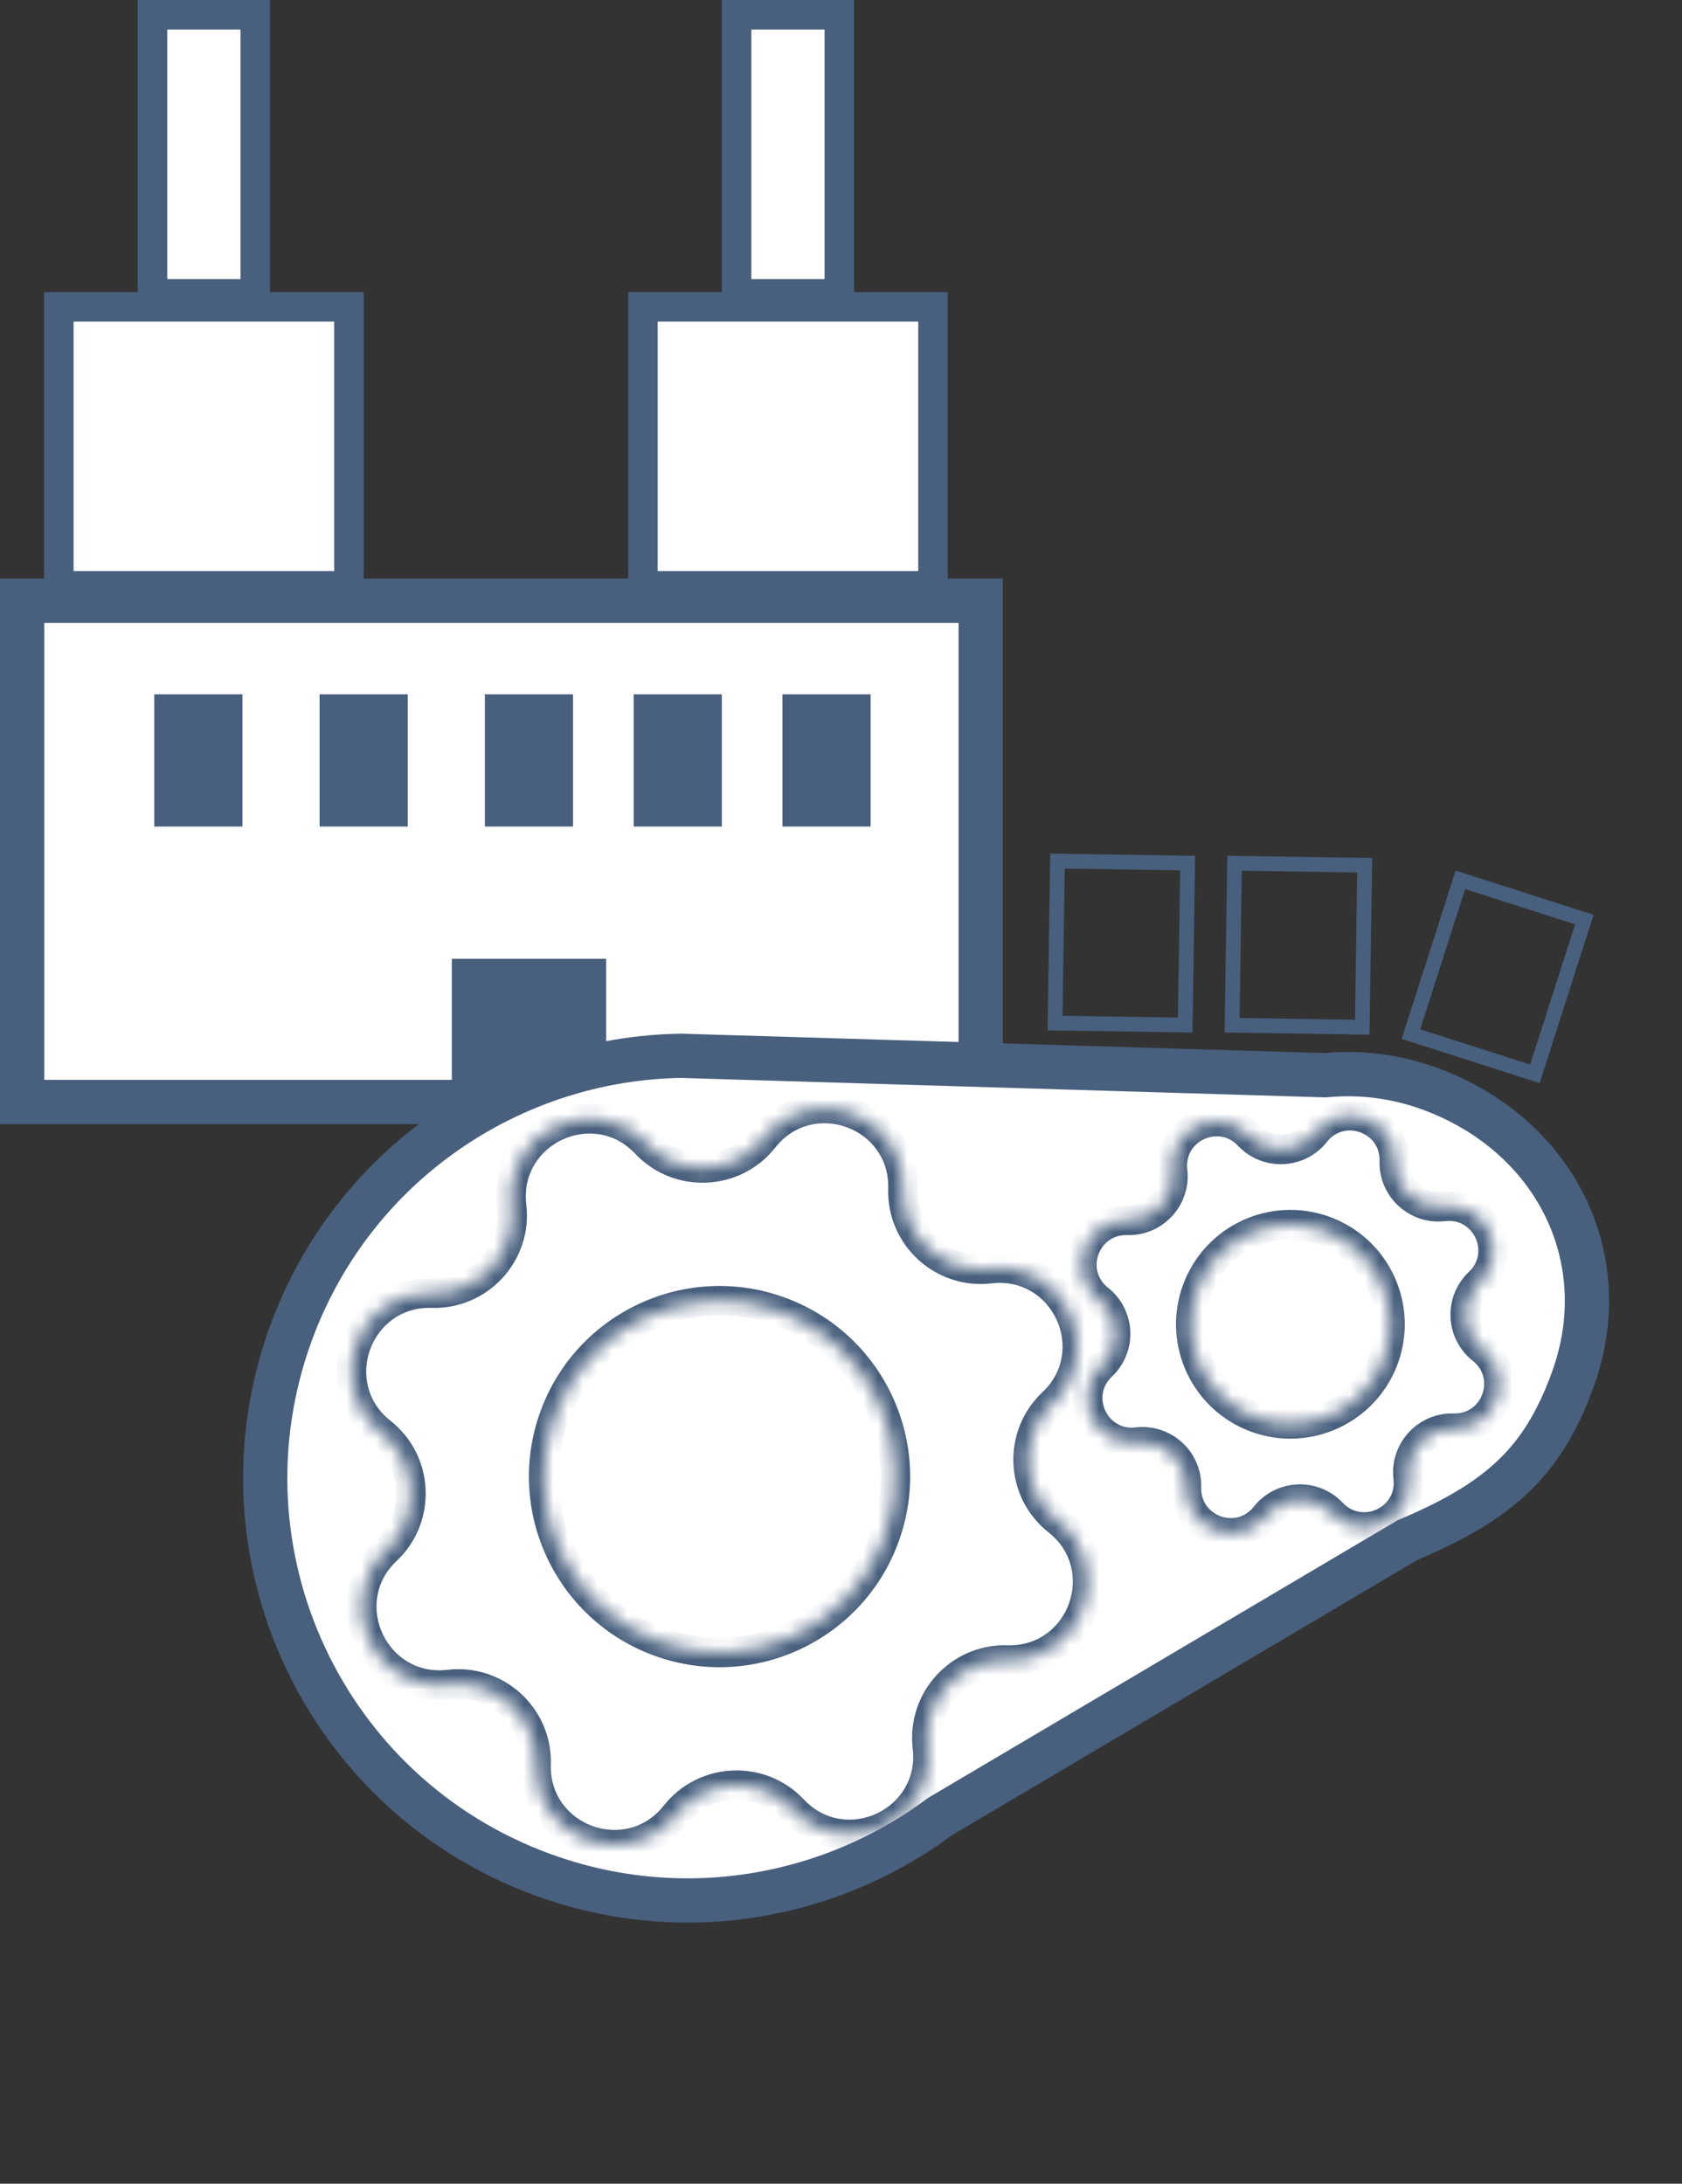<svg width="114" height="148" viewBox="0 0 114 148" fill="none" xmlns="http://www.w3.org/2000/svg">
<rect x="0" y="0" width="114" height="148" fill="#333333" stroke="none"/>
<rect x="1.5" y="40.713" width="64.969" height="33.972" fill="white" stroke="#485F7D" stroke-width="3"/>
<rect x="3.988" y="20.793" width="19.661" height="18.914" fill="white" stroke="#485F7D" stroke-width="2"/>
<rect x="10.336" y="1" width="6.963" height="18.914" fill="white" stroke="#485F7D" stroke-width="2"/>
<rect x="49.923" y="1" width="6.963" height="18.914" fill="white" stroke="#485F7D" stroke-width="2"/>
<rect x="43.574" y="20.793" width="19.661" height="18.914" fill="white" stroke="#485F7D" stroke-width="2"/>
<rect x="10.457" y="47.056" width="5.975" height="8.963" fill="#485F7D"/>
<rect x="21.66" y="47.056" width="5.975" height="8.963" fill="#485F7D"/>
<rect x="32.864" y="47.056" width="5.975" height="8.963" fill="#485F7D"/>
<rect x="42.948" y="47.056" width="5.975" height="8.963" fill="#485F7D"/>
<rect x="30.624" y="64.982" width="10.457" height="11.204" fill="#485F7D"/>
<rect x="53.031" y="47.056" width="5.975" height="8.963" fill="#485F7D"/>
<path d="M89.721 72.87L89.812 72.873L89.903 72.865C92.195 72.655 94.569 72.934 96.88 73.775C105.324 76.847 109.612 85.212 106.591 93.516C105.583 96.288 104.366 98.301 102.68 99.947C100.98 101.608 98.719 102.976 95.497 104.333L95.403 104.373L95.316 104.424L63.804 123.059L63.737 123.099L63.674 123.145C62.066 124.339 60.339 125.359 58.525 126.19C56.529 127.105 54.429 127.792 52.268 128.231C47.277 129.245 41.954 128.939 36.815 127.069C21.963 121.666 14.303 105.246 19.706 90.394C23.883 78.913 34.644 71.727 46.178 71.555L46.551 71.567L89.721 72.87Z" fill="white" stroke="#485F7D" stroke-width="3"/>
<mask id="path-13-inside-1_154_176" fill="white">
<path fill-rule="evenodd" clip-rule="evenodd" d="M61.198 80.579C61.352 75.487 54.922 73.148 51.768 77.148C49.769 79.682 45.985 79.848 43.772 77.498C40.28 73.789 34.08 76.682 34.678 81.74C35.057 84.946 32.498 87.739 29.271 87.642C24.18 87.489 21.841 93.918 25.84 97.072C28.375 99.071 28.541 102.856 26.191 105.068C22.482 108.56 25.375 114.761 30.433 114.163C33.639 113.784 36.432 116.342 36.335 119.569C36.181 124.66 42.611 127 45.765 123C47.764 120.465 51.548 120.299 53.761 122.65C57.253 126.358 63.453 123.466 62.855 118.407C62.476 115.202 65.035 112.408 68.262 112.506C73.353 112.659 75.692 106.229 71.693 103.075C69.158 101.076 68.992 97.292 71.342 95.079C75.051 91.588 72.158 85.387 67.1 85.985C63.894 86.364 61.101 83.805 61.198 80.579ZM44.693 111.272C50.877 113.522 57.715 110.333 59.965 104.148C62.215 97.963 59.025 91.125 52.841 88.875C46.656 86.625 39.818 89.815 37.568 96C35.318 102.184 38.508 109.022 44.693 111.272Z"/>
</mask>
<path d="M51.768 77.148L50.983 76.528L51.768 77.148ZM61.198 80.579L60.199 80.548L61.198 80.579ZM43.772 77.498L44.5 76.812L43.772 77.498ZM34.678 81.74L33.684 81.858L34.678 81.74ZM29.271 87.642L29.241 88.641L29.241 88.641L29.271 87.642ZM25.84 97.072L26.46 96.287L25.84 97.072ZM26.191 105.068L26.876 105.796L26.191 105.068ZM30.433 114.163L30.316 113.17L30.316 113.17L30.433 114.163ZM36.335 119.569L37.334 119.599L36.335 119.569ZM45.765 123L46.55 123.619L45.765 123ZM53.761 122.65L54.489 121.964L53.761 122.65ZM62.855 118.407L63.849 118.29L62.855 118.407ZM68.262 112.506L68.232 113.505L68.262 112.506ZM71.693 103.075L72.312 102.29L72.312 102.29L71.693 103.075ZM71.342 95.079L72.028 95.807L71.342 95.079ZM67.1 85.985L67.218 86.978L67.1 85.985ZM52.553 77.767C55.11 74.524 60.323 76.421 60.199 80.548L62.198 80.609C62.38 74.554 54.733 71.772 50.983 76.528L52.553 77.767ZM43.044 78.183C45.675 80.978 50.176 80.781 52.553 77.767L50.983 76.528C49.362 78.584 46.294 78.718 44.5 76.812L43.044 78.183ZM35.671 81.623C35.186 77.522 40.213 75.177 43.044 78.183L44.5 76.812C40.348 72.402 32.973 75.842 33.684 81.858L35.671 81.623ZM29.241 88.641C33.078 88.757 36.121 85.435 35.671 81.623L33.684 81.858C33.992 84.457 31.917 86.721 29.301 86.642L29.241 88.641ZM26.46 96.287C23.217 93.73 25.113 88.517 29.241 88.641L29.301 86.642C23.247 86.46 20.465 94.107 25.221 97.858L26.46 96.287ZM26.876 105.796C29.671 103.165 29.474 98.664 26.46 96.287L25.221 97.858C27.276 99.478 27.411 102.546 25.505 104.34L26.876 105.796ZM30.316 113.17C26.215 113.654 23.869 108.627 26.876 105.796L25.505 104.34C21.095 108.493 24.535 115.867 30.55 115.156L30.316 113.17ZM37.334 119.599C37.45 115.762 34.128 112.719 30.316 113.17L30.55 115.156C33.149 114.848 35.414 116.923 35.335 119.539L37.334 119.599ZM44.98 122.381C42.423 125.623 37.21 123.727 37.334 119.599L35.335 119.539C35.153 125.594 42.8 128.376 46.55 123.619L44.98 122.381ZM54.489 121.964C51.858 119.169 47.357 119.366 44.98 122.381L46.55 123.619C48.171 121.564 51.239 121.43 53.033 123.335L54.489 121.964ZM61.862 118.525C62.347 122.626 57.32 124.971 54.489 121.964L53.033 123.335C57.185 127.746 64.56 124.306 63.849 118.29L61.862 118.525ZM68.292 111.506C64.455 111.39 61.412 114.712 61.862 118.525L63.849 118.29C63.541 115.691 65.616 113.426 68.232 113.505L68.292 111.506ZM71.073 103.86C74.316 106.417 72.42 111.63 68.292 111.506L68.232 113.505C74.287 113.688 77.069 106.041 72.312 102.29L71.073 103.86ZM70.657 94.351C67.862 96.983 68.059 101.483 71.073 103.86L72.312 102.29C70.257 100.669 70.122 97.601 72.028 95.807L70.657 94.351ZM67.218 86.978C71.319 86.493 73.664 91.52 70.657 94.351L72.028 95.807C76.438 91.655 72.998 84.281 66.983 84.992L67.218 86.978ZM60.199 80.548C60.083 84.386 63.405 87.429 67.218 86.978L66.983 84.992C64.384 85.299 62.119 83.225 62.198 80.609L60.199 80.548ZM59.025 103.806C56.964 109.472 50.7 112.394 45.034 110.332L44.351 112.212C51.054 114.651 58.466 111.193 60.905 104.49L59.025 103.806ZM52.499 89.815C58.164 91.876 61.086 98.14 59.025 103.806L60.905 104.49C63.343 97.786 59.886 90.374 53.182 87.936L52.499 89.815ZM38.508 96.342C40.569 90.676 46.833 87.754 52.499 89.815L53.182 87.936C46.479 85.497 39.067 88.954 36.628 95.658L38.508 96.342ZM45.034 110.332C39.369 108.271 36.447 102.007 38.508 96.342L36.628 95.658C34.19 102.362 37.647 109.773 44.351 112.212L45.034 110.332Z" fill="#485F7D" mask="url(#path-13-inside-1_154_176)"/>
<mask id="path-15-inside-2_154_176" fill="white">
<path fill-rule="evenodd" clip-rule="evenodd" d="M94.502 78.705C94.589 75.82 90.946 74.495 89.159 76.761C88.026 78.197 85.882 78.291 84.628 76.959C82.65 74.858 79.137 76.497 79.475 79.363C79.69 81.18 78.24 82.762 76.412 82.707C73.528 82.62 72.202 86.263 74.468 88.05C75.904 89.183 75.999 91.327 74.667 92.581C72.566 94.559 74.204 98.073 77.07 97.734C78.887 97.519 80.469 98.969 80.414 100.797C80.328 103.682 83.971 105.007 85.758 102.741C86.89 101.305 89.034 101.211 90.288 102.542C92.267 104.644 95.78 103.005 95.441 100.139C95.226 98.322 96.676 96.74 98.504 96.795C101.389 96.882 102.715 93.239 100.448 91.452C99.012 90.319 98.918 88.175 100.25 86.921C102.351 84.943 100.712 81.429 97.846 81.768C96.03 81.983 94.447 80.533 94.502 78.705ZM85.15 96.096C88.654 97.371 92.528 95.564 93.803 92.059C95.078 88.555 93.271 84.681 89.767 83.406C86.262 82.131 82.388 83.938 81.113 87.443C79.838 90.947 81.646 94.821 85.15 96.096Z"/>
</mask>
<path d="M89.159 76.761L88.374 76.142L88.374 76.142L89.159 76.761ZM94.502 78.705L95.502 78.735L95.502 78.735L94.502 78.705ZM84.628 76.959L85.356 76.274L85.356 76.274L84.628 76.959ZM79.475 79.363L78.483 79.481L79.475 79.363ZM76.412 82.707L76.442 81.707L76.442 81.707L76.412 82.707ZM74.468 88.05L75.088 87.265L74.468 88.05ZM74.667 92.581L75.352 93.309L74.667 92.581ZM77.07 97.734L76.953 96.741L77.07 97.734ZM80.414 100.797L79.415 100.767L79.415 100.767L80.414 100.797ZM85.758 102.741L86.543 103.36L85.758 102.741ZM90.288 102.542L91.016 101.857L91.016 101.857L90.288 102.542ZM95.441 100.139L96.434 100.021L96.434 100.021L95.441 100.139ZM98.504 96.795L98.534 95.795L98.504 96.795ZM100.448 91.452L101.068 90.666L100.448 91.452ZM100.25 86.921L100.935 87.649L100.935 87.649L100.25 86.921ZM97.846 81.768L97.729 80.775L97.846 81.768ZM89.944 77.38C91.134 75.871 93.561 76.754 93.503 78.675L95.502 78.735C95.618 74.887 90.758 73.119 88.374 76.142L89.944 77.38ZM83.9 77.645C85.573 79.421 88.433 79.296 89.944 77.38L88.374 76.142C87.62 77.098 86.191 77.161 85.356 76.274L83.9 77.645ZM80.469 79.246C80.243 77.337 82.583 76.246 83.9 77.645L85.356 76.274C82.717 73.471 78.03 75.657 78.483 79.481L80.469 79.246ZM76.382 83.707C78.821 83.78 80.755 81.669 80.469 79.246L78.483 79.481C78.626 80.69 77.66 81.744 76.442 81.707L76.382 83.707ZM75.088 87.265C73.578 86.075 74.461 83.649 76.382 83.707L76.442 81.707C72.594 81.591 70.826 86.452 73.849 88.836L75.088 87.265ZM75.352 93.309C77.129 91.636 77.004 88.776 75.088 87.265L73.849 88.836C74.806 89.59 74.868 91.018 73.981 91.853L75.352 93.309ZM76.953 96.741C75.044 96.966 73.953 94.626 75.352 93.309L73.981 91.853C71.178 94.492 73.365 99.179 77.188 98.727L76.953 96.741ZM81.414 100.827C81.487 98.388 79.376 96.454 76.953 96.741L77.188 98.727C78.398 98.584 79.452 99.549 79.415 100.767L81.414 100.827ZM84.972 102.122C83.782 103.631 81.356 102.748 81.414 100.827L79.415 100.767C79.299 104.615 84.159 106.383 86.543 103.36L84.972 102.122ZM91.016 101.857C89.344 100.081 86.483 100.206 84.972 102.122L86.543 103.36C87.297 102.404 88.725 102.341 89.56 103.228L91.016 101.857ZM94.448 100.256C94.674 102.165 92.334 103.256 91.016 101.857L89.56 103.228C92.199 106.031 96.886 103.845 96.434 100.021L94.448 100.256ZM98.534 95.795C96.096 95.722 94.162 97.833 94.448 100.256L96.434 100.021C96.291 98.812 97.257 97.758 98.474 97.794L98.534 95.795ZM99.829 92.237C101.338 93.427 100.456 95.853 98.534 95.795L98.474 97.794C102.323 97.91 104.091 93.05 101.068 90.666L99.829 92.237ZM99.564 86.193C97.788 87.865 97.913 90.726 99.829 92.237L101.068 90.666C100.111 89.912 100.048 88.484 100.935 87.649L99.564 86.193ZM97.964 82.761C99.872 82.536 100.964 84.875 99.564 86.193L100.935 87.649C103.739 85.01 101.552 80.323 97.729 80.775L97.964 82.761ZM93.503 78.675C93.429 81.114 95.54 83.048 97.964 82.761L97.729 80.775C96.519 80.918 95.465 79.953 95.502 78.735L93.503 78.675ZM92.864 91.717C91.778 94.703 88.477 96.242 85.492 95.156L84.808 97.036C88.831 98.499 93.279 96.424 94.743 92.401L92.864 91.717ZM89.425 84.346C92.41 85.432 93.95 88.732 92.864 91.717L94.743 92.401C96.207 88.378 94.132 83.93 90.109 82.466L89.425 84.346ZM82.053 87.784C83.139 84.799 86.439 83.26 89.425 84.346L90.109 82.466C86.085 81.002 81.637 83.077 80.174 87.101L82.053 87.784ZM85.492 95.156C82.507 94.07 80.967 90.77 82.053 87.784L80.174 87.101C78.71 91.124 80.785 95.572 84.808 97.036L85.492 95.156Z" fill="#485F7D" mask="url(#path-15-inside-2_154_176)"/>
<rect x="71.672" y="58.361" width="8.822" height="10.979" transform="rotate(0.858 71.672 58.361)" stroke="#485F7D"/>
<rect x="83.672" y="58.507" width="8.822" height="10.979" transform="rotate(0.858 83.672 58.507)" stroke="#485F7D"/>
<rect x="98.981" y="59.629" width="8.822" height="10.979" transform="rotate(17.78 98.981 59.629)" stroke="#485F7D"/>
</svg>
